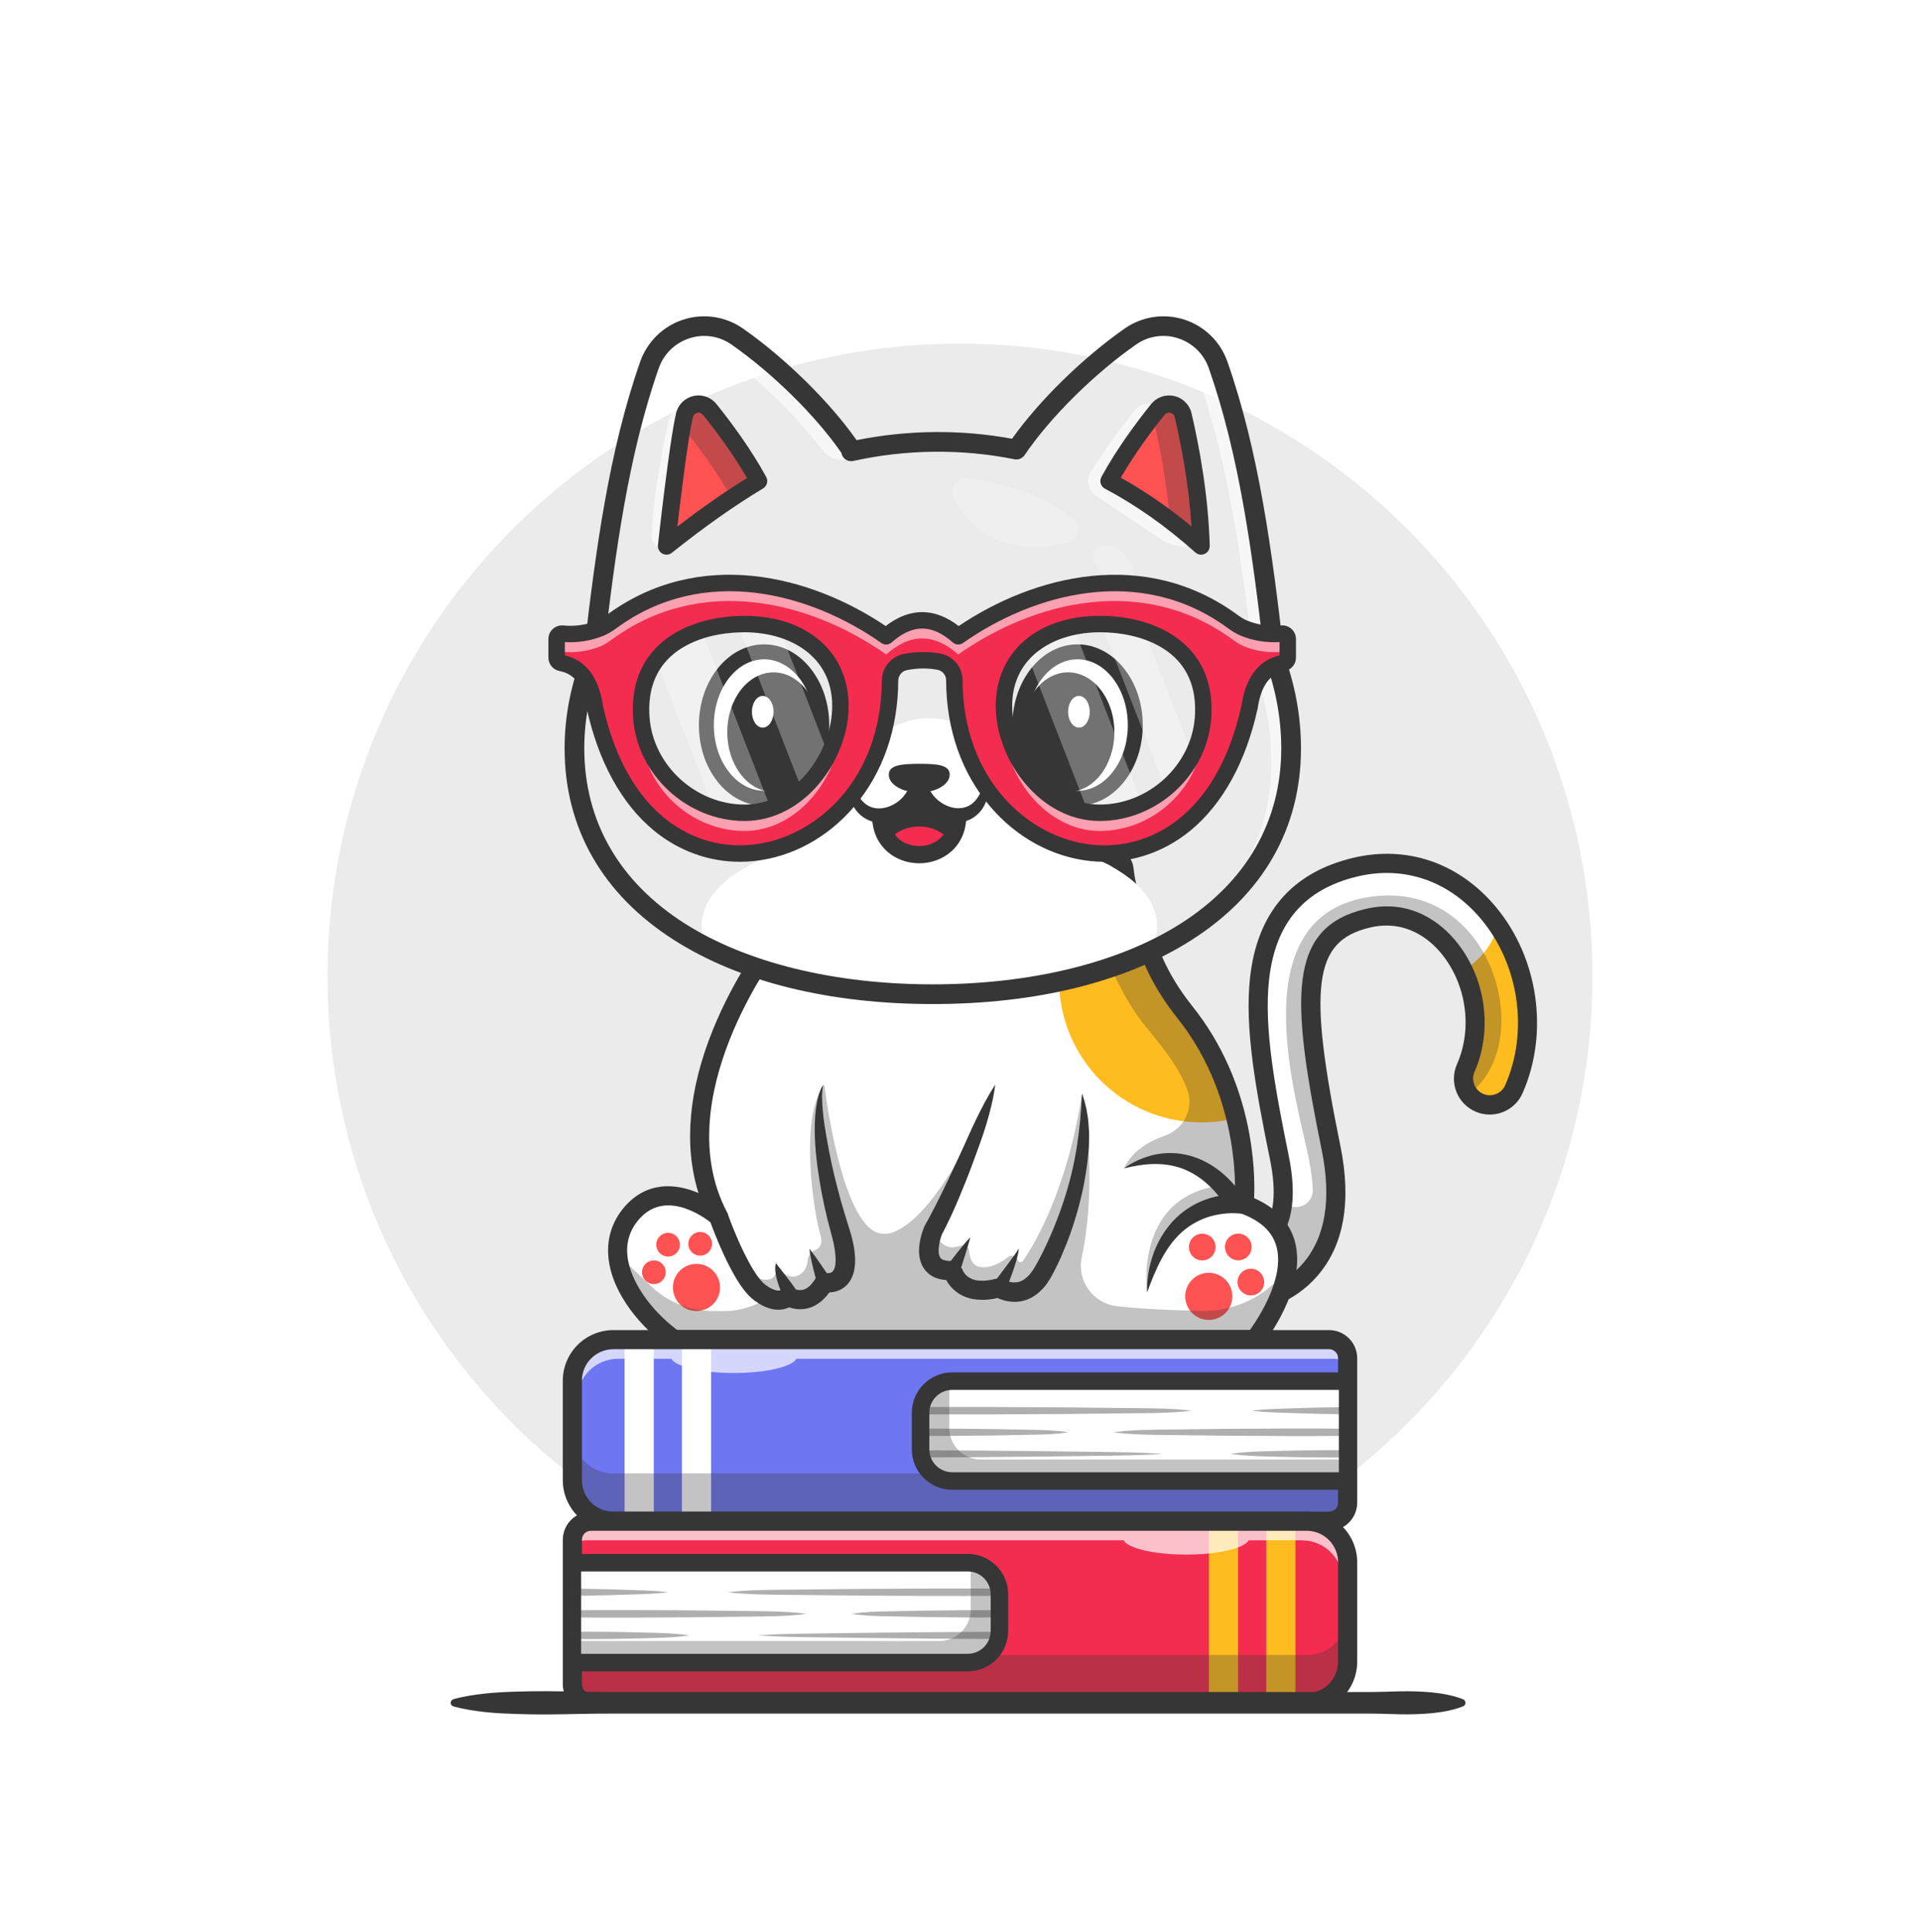 <svg width="170" height="171" viewBox="0 0 170 171" fill="none" xmlns="http://www.w3.org/2000/svg">
<g filter="url(#filter0_ddd_2782_13644)">
<rect x="5" y="4" width="160" height="160" rx="80" fill="white"/>
<path d="M85 136.416C115.928 136.416 141 111.344 141 80.417C141 49.489 115.928 24.417 85 24.417C54.072 24.417 29 49.489 29 80.417C29 111.344 54.072 136.416 85 136.416Z" fill="#EBEBEB"/>
<path d="M134.046 90.406C133.793 90.964 133.331 91.4 132.758 91.62C132.186 91.839 131.55 91.823 130.989 91.577C130.428 91.33 129.987 90.872 129.762 90.303C129.536 89.733 129.544 89.097 129.785 88.533C130.97 85.833 130.855 82.626 129.586 79.947C129.222 79.176 128.762 78.454 128.215 77.799C127.115 76.483 124.717 74.41 121.05 75.296C115.107 76.731 115.046 81.862 117.849 95.59C118.803 100.263 118.175 103.905 115.983 106.416C114.091 108.581 111.521 109.277 109.82 109.495C108.81 109.622 108.108 109.58 108.034 109.575C107.428 109.523 106.867 109.235 106.471 108.775C106.074 108.314 105.874 107.716 105.912 107.11C105.951 106.503 106.225 105.935 106.676 105.528C107.128 105.121 107.72 104.907 108.328 104.931C108.41 104.935 111.036 105.028 112.496 103.331C113.127 102.595 113.444 101.626 113.562 100.587C113.719 99.229 113.539 97.75 113.287 96.52C112.039 90.41 111.047 84.998 111.523 80.643C112.107 75.303 114.946 71.983 119.959 70.77C124.423 69.691 128.733 71.166 131.784 74.812C132.072 75.157 132.344 75.514 132.599 75.882C135.487 80.085 136.088 85.757 134.046 90.406Z" fill="white"/>
<path d="M134.046 90.406C133.793 90.964 133.33 91.4 132.758 91.619C132.186 91.839 131.55 91.823 130.989 91.577C130.428 91.33 129.987 90.872 129.761 90.302C129.536 89.733 129.544 89.097 129.784 88.533C130.969 85.833 130.855 82.626 129.585 79.947C131.039 78.927 132.287 77.581 132.598 75.882C135.487 80.084 136.087 85.757 134.046 90.406Z" fill="#FFBC1F"/>
<g opacity="0.3">
<path d="M130.049 90.858C129.802 90.529 129.648 90.14 129.602 89.731C129.555 89.323 129.618 88.909 129.784 88.533C130.969 85.833 130.855 82.625 129.585 79.947C129.222 79.175 128.761 78.454 128.214 77.799C127.114 76.483 124.717 74.409 121.05 75.296C115.107 76.731 115.045 81.862 117.849 95.589C118.803 100.263 118.175 103.905 115.983 106.416C114.091 108.581 111.52 109.277 109.819 109.495C108.81 109.622 108.107 109.579 108.033 109.575C107.428 109.523 106.867 109.235 106.47 108.774C106.074 108.314 105.873 107.716 105.912 107.109C105.95 106.503 106.225 105.935 106.676 105.528C107.127 105.121 107.72 104.907 108.327 104.931C108.41 104.935 111.036 105.028 112.496 103.331C113.126 102.595 113.443 101.626 113.562 100.587C113.782 100.617 113.998 100.672 114.206 100.749C115.206 101.13 116.276 100.385 116.237 99.317C116.214 98.659 116.124 97.843 115.934 96.829C115.029 91.978 109.415 74.778 121.647 73.343C132.353 72.088 136.087 86.425 130.049 90.858Z" fill="#363636"/>
</g>
<path d="M108.42 110.433C108.166 110.433 108.01 110.422 107.974 110.42C107.141 110.358 106.366 109.969 105.817 109.339C105.268 108.709 104.99 107.888 105.043 107.054C105.096 106.22 105.475 105.441 106.099 104.885C106.723 104.329 107.541 104.042 108.376 104.085C108.387 104.085 110.664 104.162 111.853 102.779C112.816 101.659 113.031 99.496 112.458 96.691C111.195 90.508 110.19 85.027 110.68 80.551C111.308 74.819 114.362 71.251 119.758 69.948C124.546 68.791 129.166 70.366 132.433 74.269C136.209 78.78 137.168 85.401 134.82 90.745C134.655 91.13 134.415 91.478 134.114 91.769C133.813 92.06 133.458 92.289 133.068 92.442C132.678 92.595 132.262 92.67 131.844 92.662C131.425 92.654 131.012 92.563 130.629 92.394C130.246 92.226 129.9 91.983 129.611 91.68C129.321 91.378 129.095 91.021 128.945 90.63C128.794 90.239 128.722 89.823 128.733 89.404C128.745 88.986 128.838 88.574 129.009 88.192C130.41 85.005 129.83 81.047 127.566 78.343C126.592 77.178 124.474 75.338 121.249 76.118C116.318 77.309 115.79 81.278 118.677 95.421C119.687 100.366 118.994 104.252 116.619 106.974C114.579 109.307 111.853 110.088 109.924 110.335C109.425 110.399 108.923 110.431 108.42 110.433ZM108.197 105.773C107.813 105.773 107.444 105.921 107.168 106.188C106.891 106.454 106.729 106.817 106.715 107.2C106.701 107.584 106.837 107.958 107.093 108.243C107.349 108.529 107.706 108.704 108.089 108.731C108.098 108.731 108.756 108.774 109.711 108.654C111.348 108.446 113.655 107.792 115.344 105.859C117.354 103.557 117.917 100.16 117.018 95.76C115.685 89.227 114.887 84.171 115.33 80.725C115.78 77.213 117.483 75.286 120.851 74.473C124.965 73.479 127.637 75.79 128.863 77.256C131.529 80.443 132.212 85.111 130.559 88.872C130.481 89.05 130.438 89.242 130.434 89.437C130.43 89.631 130.464 89.825 130.535 90.006C130.605 90.187 130.711 90.353 130.845 90.493C130.98 90.634 131.141 90.746 131.319 90.825C131.678 90.983 132.086 90.991 132.452 90.849C132.818 90.707 133.113 90.424 133.271 90.065C135.366 85.297 134.508 79.386 131.135 75.356C128.297 71.965 124.295 70.594 120.156 71.594C115.462 72.728 112.913 75.719 112.364 80.735C111.898 84.966 112.883 90.312 114.116 96.352C114.597 98.708 114.818 101.927 113.136 103.884C111.404 105.899 108.413 105.784 108.286 105.777C108.256 105.774 108.226 105.773 108.197 105.773Z" fill="#363636"/>
<path d="M113.942 106.448C113.495 109.569 111.087 112.584 111.087 112.584H59.695C57.19 110.773 54.905 107.874 54.702 105.077V105.075C54.607 103.776 54.962 102.498 55.955 101.361C59.086 97.779 63.618 101.679 63.618 101.679C57.948 90.843 68.447 77.376 68.447 77.376C68.449 77.373 68.451 77.37 68.453 77.367C74.885 69.985 96.655 67.078 99.275 70.338C99.416 70.509 99.503 70.717 99.526 70.937C99.768 73.396 101.124 76.811 102.199 79.204C102.905 80.776 103.828 82.234 104.903 83.578C107.4 86.701 108.739 90.067 109.446 92.974C109.918 94.9 110.173 96.872 110.207 98.854C110.226 99.959 110.159 100.612 110.159 100.612C113.557 101.871 114.263 104.186 113.942 106.448Z" fill="white"/>
<path d="M61.666 110.052C62.818 110.052 63.752 109.118 63.752 107.966C63.752 106.814 62.818 105.88 61.666 105.88C60.514 105.88 59.58 106.814 59.58 107.966C59.58 109.118 60.514 110.052 61.666 110.052Z" fill="#FF5253"/>
<path d="M107.826 110.681C108.89 110.24 109.395 109.02 108.955 107.956C108.514 106.891 107.294 106.386 106.229 106.827C105.165 107.268 104.66 108.488 105.1 109.552C105.541 110.616 106.761 111.122 107.826 110.681Z" fill="#FF5253"/>
<path d="M57.896 107.666C58.475 107.666 58.944 107.197 58.944 106.617C58.944 106.038 58.475 105.569 57.896 105.569C57.317 105.569 56.847 106.038 56.847 106.617C56.847 107.197 57.317 107.666 57.896 107.666Z" fill="#FF5253"/>
<path d="M59.155 105.229C59.734 105.229 60.203 104.759 60.203 104.18C60.203 103.601 59.734 103.131 59.155 103.131C58.575 103.131 58.106 103.601 58.106 104.18C58.106 104.759 58.575 105.229 59.155 105.229Z" fill="#FF5253"/>
<path d="M61.995 105.15C62.574 105.15 63.044 104.68 63.044 104.101C63.044 103.522 62.574 103.053 61.995 103.053C61.416 103.053 60.946 103.522 60.946 104.101C60.946 104.68 61.416 105.15 61.995 105.15Z" fill="#FF5253"/>
<path d="M106.902 105.48C107.504 105.231 107.791 104.54 107.541 103.937C107.291 103.335 106.601 103.048 105.998 103.298C105.395 103.548 105.109 104.239 105.359 104.841C105.608 105.444 106.299 105.73 106.902 105.48Z" fill="#FF5253"/>
<path d="M111.902 107.76C112.052 107.125 111.659 106.489 111.024 106.34C110.389 106.19 109.753 106.583 109.603 107.218C109.453 107.853 109.847 108.489 110.482 108.638C111.116 108.788 111.752 108.395 111.902 107.76Z" fill="#FF5253"/>
<path d="M110.79 104.655C110.94 104.02 110.547 103.384 109.912 103.234C109.277 103.084 108.641 103.477 108.492 104.112C108.342 104.747 108.735 105.383 109.37 105.533C110.005 105.683 110.641 105.29 110.79 104.655Z" fill="#FF5253"/>
<path d="M109.443 92.976C108.441 93.228 107.412 93.354 106.379 93.353C99.418 93.353 93.775 87.71 93.775 80.749C93.773 78.697 94.273 76.676 95.231 74.862C96.189 73.048 97.576 71.496 99.272 70.341C99.413 70.511 99.501 70.72 99.524 70.94C99.765 73.398 101.121 76.813 102.196 79.206C102.903 80.778 103.825 82.236 104.9 83.58C107.397 86.703 108.736 90.069 109.443 92.976Z" fill="#FFBC1F"/>
<g opacity="0.3">
<path d="M110.156 100.614C105.872 94.834 99.524 97.419 99.524 97.419C100.235 95.863 101.788 95 103.152 94.526C104.815 93.949 105.737 92.136 105.13 90.483C104.274 88.152 102.557 86.285 101.248 84.633C100.296 83.431 99.457 81.924 98.856 80.717C98.58 80.166 98.103 79.742 97.525 79.531C96.946 79.32 96.308 79.338 95.742 79.581C76.791 87.686 68.444 77.378 68.444 77.378C68.447 77.375 68.449 77.372 68.451 77.369C74.883 69.987 96.653 67.08 99.272 70.341C99.413 70.511 99.501 70.719 99.524 70.939C99.765 73.398 101.122 76.813 102.197 79.206C102.903 80.778 103.826 82.236 104.901 83.579C107.397 86.703 108.737 90.069 109.443 92.976C110.499 97.301 110.156 100.614 110.156 100.614Z" fill="#363636"/>
</g>
<g opacity="0.3">
<path d="M113.94 106.448C113.494 109.569 111.086 112.584 111.086 112.584H59.694C57.188 110.773 54.903 107.874 54.7 105.077L57.707 107.904C59.172 109.282 61.107 110.049 63.118 110.049H64.182C65.594 110.049 66.969 109.594 68.102 108.752C68.102 108.752 68.874 109.613 70.097 108.752C70.097 108.752 71.367 109.41 73.089 107.516C73.089 107.516 75.599 106.746 74.684 104.099C73.77 101.452 71.458 93.336 72.988 90.003C72.988 90.003 74.517 103.145 78.191 103.206C78.191 103.206 81.999 104.218 88.118 90.01C88.04 90.261 85.482 98.363 82.236 103.674C82.236 103.674 81.591 106.767 84.379 106.395C84.379 106.395 84.856 108.902 88.596 108.09C88.596 108.09 93.084 111.473 95.397 98.097C95.397 98.097 96.347 94.9 95.805 90.799C95.805 90.799 97.306 97.985 95.778 105.33C95.349 107.394 96.794 109.384 98.889 109.62C100.586 109.811 102.984 109.973 106.372 110.037C108.742 110.082 111.058 109.237 112.793 107.621C113.195 107.249 113.578 106.858 113.94 106.448Z" fill="#363636"/>
</g>
<g opacity="0.3">
<path d="M110.155 100.615C110.155 100.615 102.97 98.893 101.565 108.391C101.565 108.391 100.162 98.463 110.204 98.857C110.223 99.961 110.155 100.615 110.155 100.615Z" fill="#363636"/>
</g>
<g opacity="0.3">
<path d="M82.635 103.006C82.635 103.006 83.275 104.543 84.449 104.407C84.683 104.382 84.915 104.333 85.139 104.261C85.213 104.237 85.291 104.231 85.367 104.242C85.444 104.253 85.517 104.281 85.581 104.324C85.645 104.368 85.698 104.425 85.737 104.492C85.776 104.559 85.799 104.634 85.804 104.711C85.855 105.312 86.061 106.01 86.726 106.141C87.633 106.32 88.636 105.785 89.274 105.268C89.562 105.034 89.998 105.16 90.097 105.518L90.103 105.537C90.116 105.585 90.143 105.628 90.181 105.662C90.218 105.695 90.264 105.717 90.314 105.726C90.363 105.734 90.414 105.728 90.46 105.708C90.507 105.689 90.546 105.656 90.575 105.615C91.642 104.069 94.492 99.296 95.805 90.801C95.805 90.801 96.922 100.559 91.353 107.966C91.353 107.966 90.024 109.198 88.596 108.093C88.596 108.093 85.652 109.032 84.379 106.399C84.38 106.399 81.366 106.257 82.635 103.006Z" fill="#363636"/>
</g>
<g opacity="0.3">
<path d="M65.848 106.549C65.848 106.549 68.074 107.994 68.641 106.829C68.762 106.581 69.092 106.514 69.316 106.676C69.701 106.954 70.247 107.177 70.797 106.839C71.309 106.523 71.474 106.006 71.511 105.569C71.544 105.182 71.768 104.822 72.132 104.686C72.534 104.535 72.915 104.16 72.622 103.234C72.089 101.551 70.711 92.93 72.99 90.006C72.99 90.006 71.639 92.951 73.227 98.835C73.227 98.835 76.717 106.827 73.091 107.519C73.091 107.519 72.208 109.797 69.726 108.709C69.724 108.709 67.515 110.273 65.848 106.549Z" fill="#363636"/>
</g>
<path d="M111.086 113.432H59.695C59.517 113.431 59.344 113.375 59.2 113.271C56.872 111.589 54.248 108.642 53.882 105.415C53.686 103.699 54.182 102.106 55.317 100.807C57.297 98.54 59.851 98.752 61.846 99.605C60.534 95.415 60.96 90.475 63.122 85.148C65.059 80.373 67.667 76.999 67.776 76.858L67.805 76.823C70.469 73.758 76.015 71.078 83.026 69.472C89.111 68.076 95.178 67.773 98.123 68.711C99.858 69.265 100.301 70.183 100.366 70.856C100.594 73.19 101.907 76.496 102.968 78.858C103.613 80.295 104.485 81.705 105.56 83.048C111.042 89.903 111.143 97.771 111.041 100.057C112.965 100.906 114.176 102.187 114.644 103.871C115.787 107.981 111.912 112.902 111.747 113.11C111.668 113.209 111.567 113.29 111.453 113.346C111.339 113.402 111.213 113.431 111.086 113.432ZM59.971 111.739H110.662C111.435 110.665 113.786 107.089 113.014 104.325C112.647 103.013 111.618 102.058 109.863 101.409C109.686 101.344 109.537 101.223 109.437 101.063C109.337 100.903 109.294 100.715 109.313 100.528C109.322 100.44 110.148 91.501 104.237 84.109C103.074 82.653 102.127 81.121 101.423 79.555C100.31 77.077 98.931 73.588 98.68 71.024C98.664 70.855 98.373 70.57 97.606 70.326C92.359 68.651 74.659 71.55 69.097 77.915C68.689 78.45 59.104 91.234 64.364 101.289C64.455 101.464 64.483 101.665 64.442 101.858C64.401 102.05 64.295 102.223 64.141 102.345C63.986 102.468 63.794 102.533 63.597 102.529C63.4 102.525 63.211 102.452 63.062 102.324C62.903 102.188 59.122 99.02 56.587 101.921C55.762 102.865 55.416 103.977 55.559 105.222C55.807 107.367 57.528 109.901 59.971 111.739Z" fill="#363636"/>
<path d="M64.414 101.401C64.698 102.191 65.02 102.999 65.362 103.778C65.697 104.552 66.073 105.309 66.487 106.044C66.591 106.223 66.694 106.403 66.806 106.568L66.97 106.822L67.143 107.057C67.256 107.222 67.379 107.347 67.497 107.484C67.523 107.516 67.553 107.545 67.586 107.571L67.673 107.646L67.758 107.725C67.789 107.751 67.832 107.776 67.868 107.802C68.164 108.013 68.479 108.17 68.731 108.223C68.83 108.246 68.933 108.25 69.034 108.233C69.066 108.227 69.097 108.216 69.126 108.201C69.135 108.197 69.145 108.191 69.153 108.185C69.157 108.182 69.161 108.18 69.158 108.181C69.156 108.182 69.161 108.181 69.154 108.186C69.143 108.197 69.132 108.209 69.123 108.222L70.247 108.048C70.233 108.038 70.241 108.044 70.249 108.048C70.257 108.053 70.266 108.057 70.274 108.061C70.295 108.072 70.316 108.082 70.337 108.09C70.379 108.111 70.429 108.126 70.476 108.143C70.569 108.171 70.664 108.189 70.761 108.196C70.944 108.209 71.127 108.177 71.295 108.103C71.485 108.006 71.656 107.877 71.802 107.722C71.883 107.634 71.959 107.53 72.039 107.435L72.254 107.1L73.185 106.697C73.16 106.691 73.185 106.697 73.189 106.697L73.224 106.7C73.249 106.7 73.276 106.703 73.302 106.702C73.352 106.702 73.403 106.697 73.452 106.687C73.528 106.674 73.6 106.645 73.664 106.603C73.722 106.563 73.769 106.51 73.803 106.448C73.857 106.354 73.897 106.254 73.923 106.149C73.984 105.895 73.996 105.571 73.978 105.233C73.955 104.879 73.907 104.526 73.832 104.179C73.799 104.001 73.75 103.819 73.712 103.638L73.568 103.088C73.466 102.699 73.357 102.311 73.26 101.92C73.072 101.137 72.896 100.352 72.747 99.562C72.456 97.98 72.221 96.386 72.154 94.771C72.136 94.368 72.139 93.961 72.141 93.558C72.162 93.152 72.172 92.748 72.225 92.342C72.243 92.141 72.276 91.939 72.31 91.737C72.326 91.637 72.344 91.537 72.362 91.437L72.437 91.14C72.463 91.041 72.483 90.942 72.515 90.844L72.62 90.555C72.677 90.361 72.798 90.184 72.886 90.009C72.728 90.796 72.788 91.575 72.855 92.35C72.922 93.126 73.047 93.897 73.182 94.666C73.444 96.203 73.769 97.733 74.172 99.243C74.362 100.001 74.58 100.752 74.807 101.498C74.915 101.873 75.038 102.243 75.151 102.615C75.272 103.002 75.4 103.408 75.49 103.822C75.591 104.248 75.66 104.681 75.696 105.117C75.742 105.601 75.711 106.089 75.606 106.564C75.538 106.845 75.428 107.113 75.28 107.361C75.111 107.637 74.882 107.872 74.61 108.048C74.338 108.225 74.031 108.338 73.71 108.38C73.563 108.402 73.415 108.41 73.267 108.405C73.195 108.405 73.122 108.397 73.049 108.388L72.936 108.373C72.894 108.366 72.868 108.362 72.794 108.345L73.725 107.943L73.417 108.424C73.293 108.579 73.175 108.736 73.036 108.885C72.75 109.181 72.412 109.456 71.994 109.647C71.569 109.837 71.104 109.919 70.64 109.886C70.414 109.869 70.191 109.827 69.974 109.759C69.868 109.725 69.762 109.686 69.66 109.641C69.608 109.62 69.555 109.593 69.503 109.567C69.478 109.555 69.45 109.54 69.421 109.525C69.392 109.51 69.367 109.495 69.319 109.464L70.442 109.29C70.415 109.323 70.386 109.355 70.355 109.385C70.33 109.411 70.312 109.428 70.291 109.446C70.252 109.481 70.21 109.514 70.168 109.545C70.089 109.604 70.006 109.656 69.918 109.702C69.753 109.788 69.577 109.852 69.395 109.89C69.065 109.957 68.725 109.955 68.396 109.884C67.79 109.752 67.318 109.481 66.903 109.193C66.85 109.155 66.799 109.124 66.746 109.081L66.584 108.942C66.483 108.849 66.359 108.755 66.28 108.659C66.111 108.468 65.931 108.275 65.796 108.079L65.579 107.785L65.387 107.489C65.254 107.292 65.14 107.092 65.024 106.892C64.579 106.104 64.175 105.292 63.816 104.461C63.454 103.638 63.128 102.821 62.82 101.964L64.414 101.401Z" fill="#363636"/>
<path d="M69.438 108.89C69.308 108.661 69.194 108.423 69.097 108.178C68.999 107.934 68.912 107.684 68.837 107.429C68.757 107.172 68.699 106.908 68.662 106.641C68.629 106.373 68.62 106.077 68.709 105.807C68.86 106.042 69.025 106.23 69.181 106.43C69.338 106.63 69.488 106.827 69.642 107.025L70.096 107.621C70.242 107.821 70.392 108.025 70.519 108.226L69.438 108.89Z" fill="#363636"/>
<path d="M72.412 107.785C72.254 107.256 72.109 106.724 71.981 106.183C71.915 105.914 71.851 105.644 71.797 105.37C71.739 105.095 71.697 104.817 71.67 104.537C72.016 104.982 72.337 105.43 72.647 105.886C72.963 106.337 73.268 106.794 73.565 107.252L72.412 107.785Z" fill="#363636"/>
<path d="M110.009 101.448C109.987 101.444 109.919 101.434 109.868 101.429C109.817 101.424 109.755 101.417 109.699 101.413C109.583 101.405 109.464 101.398 109.345 101.394C109.105 101.386 108.865 101.391 108.625 101.409C108.145 101.446 107.668 101.529 107.204 101.66C106.266 101.925 105.399 102.397 104.669 103.042C104.299 103.379 103.96 103.749 103.657 104.147C103.513 104.356 103.357 104.559 103.23 104.782C103.163 104.892 103.09 104.998 103.026 105.111L102.841 105.452C102.342 106.368 101.952 107.363 101.567 108.39C101.543 107.279 101.715 106.173 102.074 105.121C102.442 104.03 103.025 103.023 103.79 102.162C104.594 101.278 105.601 100.603 106.723 100.194C107.285 99.989 107.868 99.849 108.462 99.78C108.759 99.744 109.059 99.724 109.358 99.72C109.509 99.718 109.66 99.72 109.813 99.73C109.889 99.734 109.967 99.741 110.045 99.748C110.123 99.756 110.193 99.763 110.305 99.781L110.009 101.448Z" fill="#363636"/>
<path d="M108.661 100.954C108.628 100.896 108.563 100.79 108.508 100.707C108.452 100.623 108.391 100.528 108.329 100.44C108.206 100.263 108.075 100.088 107.94 99.917C107.668 99.576 107.374 99.255 107.058 98.955C106.434 98.354 105.706 97.871 104.909 97.53C104.109 97.198 103.232 97.041 102.321 97.037C101.41 97.033 100.473 97.192 99.523 97.418C100.335 96.837 101.257 96.427 102.232 96.212C103.253 95.994 104.312 96.022 105.321 96.294C106.342 96.569 107.296 97.085 108.11 97.747C108.516 98.079 108.892 98.445 109.234 98.843C109.403 99.042 109.567 99.246 109.719 99.462C109.795 99.569 109.87 99.678 109.941 99.791C110.011 99.905 110.076 100.009 110.158 100.162L108.661 100.954Z" fill="#363636"/>
<path d="M88.121 90.006C87.971 91.199 87.681 92.346 87.345 93.476C87.009 94.607 86.59 95.705 86.186 96.812C85.783 97.919 85.344 99.013 84.884 100.105C84.772 100.38 84.653 100.651 84.53 100.921C84.406 101.192 84.291 101.464 84.16 101.733L83.773 102.54L83.359 103.344L83.401 103.26C83.38 103.313 83.346 103.412 83.32 103.492C83.295 103.572 83.269 103.661 83.246 103.75C83.201 103.919 83.167 104.091 83.142 104.264C83.092 104.598 83.096 104.921 83.162 105.131C83.236 105.342 83.296 105.412 83.469 105.503C83.653 105.582 83.957 105.637 84.297 105.619L85.177 106.287C85.173 106.268 85.177 106.285 85.18 106.295C85.184 106.308 85.188 106.32 85.193 106.332C85.203 106.361 85.214 106.389 85.228 106.417C85.253 106.476 85.283 106.535 85.316 106.591C85.35 106.647 85.388 106.701 85.429 106.752L85.49 106.829L85.56 106.896C85.755 107.081 85.994 107.214 86.254 107.283C86.524 107.373 86.855 107.371 87.182 107.367C87.351 107.345 87.524 107.329 87.696 107.304L88.221 107.187L88.898 107.292C88.889 107.286 88.908 107.296 88.921 107.303C88.934 107.309 88.95 107.317 88.967 107.325C88.999 107.341 89.034 107.356 89.07 107.37C89.142 107.4 89.216 107.425 89.291 107.446C89.437 107.486 89.587 107.51 89.738 107.518C90.022 107.535 90.305 107.47 90.553 107.33C90.807 107.188 91.048 106.964 91.269 106.692C91.323 106.623 91.37 106.542 91.423 106.469C91.474 106.389 91.527 106.329 91.579 106.234C91.682 106.053 91.791 105.876 91.89 105.69C92.296 104.951 92.661 104.172 93.007 103.387L93.261 102.795L93.497 102.195C93.664 101.798 93.8 101.391 93.952 100.986C94.519 99.36 94.978 97.692 95.263 95.992C95.296 95.781 95.338 95.569 95.369 95.354L95.454 94.715C95.526 94.288 95.554 93.859 95.61 93.428L95.65 93.104L95.67 92.779L95.726 92.126C95.763 91.689 95.761 91.25 95.811 90.798C95.959 91.222 96.082 91.655 96.18 92.094C96.252 92.535 96.352 92.983 96.374 93.431C96.409 93.88 96.446 94.333 96.428 94.783L96.412 95.46C96.402 95.685 96.377 95.908 96.357 96.133C96.188 97.927 95.847 99.7 95.338 101.429C95.084 102.291 94.808 103.15 94.473 103.988C94.139 104.826 93.796 105.662 93.369 106.475C93.266 106.68 93.15 106.882 93.04 107.086C92.989 107.185 92.906 107.301 92.84 107.407C92.773 107.513 92.703 107.624 92.622 107.728C92.295 108.145 91.895 108.544 91.38 108.835C90.855 109.13 90.257 109.268 89.656 109.232C89.367 109.217 89.081 109.167 88.805 109.081C88.669 109.04 88.535 108.99 88.405 108.934C88.34 108.906 88.274 108.876 88.208 108.841C88.175 108.825 88.143 108.809 88.108 108.788C88.072 108.767 88.043 108.752 87.987 108.717L88.664 108.821L87.994 108.969C87.763 109.005 87.528 109.03 87.293 109.054C86.809 109.064 86.31 109.065 85.796 108.907C85.265 108.761 84.779 108.485 84.383 108.103L84.236 107.955L84.104 107.794C84.018 107.686 83.939 107.573 83.867 107.455C83.796 107.336 83.733 107.212 83.678 107.085C83.648 107.02 83.622 106.953 83.6 106.885C83.587 106.852 83.575 106.817 83.564 106.778C83.553 106.738 83.542 106.707 83.526 106.637L84.406 107.306C83.915 107.338 83.363 107.328 82.773 107.083C82.462 106.948 82.185 106.745 81.962 106.49C81.747 106.238 81.588 105.942 81.497 105.622C81.328 105.026 81.358 104.492 81.431 104.003C81.471 103.763 81.524 103.526 81.59 103.292C81.624 103.178 81.658 103.064 81.698 102.95C81.737 102.837 81.773 102.734 81.832 102.594V102.591C81.844 102.564 81.857 102.537 81.871 102.512C82.43 101.525 82.953 100.492 83.462 99.451C83.979 98.413 84.459 97.352 84.955 96.296C85.451 95.24 85.905 94.164 86.416 93.109C86.927 92.055 87.469 91.014 88.121 90.006Z" fill="#363636"/>
<path d="M83.784 106.172C83.948 105.942 84.114 105.714 84.286 105.489C84.458 105.264 84.633 105.041 84.807 104.818C84.982 104.594 85.165 104.375 85.347 104.156C85.529 103.936 85.72 103.721 85.922 103.517L85.684 104.338L85.437 105.151C85.353 105.419 85.271 105.691 85.181 105.958C85.091 106.224 85.003 106.492 84.911 106.756L83.784 106.172Z" fill="#363636"/>
<path d="M87.89 107.688L89.066 106.122C89.258 105.858 89.461 105.599 89.651 105.332C89.851 105.071 90.037 104.798 90.207 104.516C90.185 104.855 90.096 105.182 90.011 105.506C89.917 105.827 89.82 106.148 89.709 106.462C89.598 106.776 89.488 107.092 89.367 107.4C89.245 107.709 89.122 108.016 88.989 108.325L87.89 107.688Z" fill="#363636"/>
<path d="M82.807 82.112C74.887 82.112 67.811 80.6 62.344 77.739C60.965 77.022 59.653 76.184 58.422 75.234H58.353V75.179C57.788 74.738 57.245 74.268 56.727 73.773C55.187 72.301 53.934 70.649 53.003 68.864C51.655 66.268 50.972 63.368 50.972 60.246C50.972 57.416 51.546 54.582 52.678 51.825C52.943 49.531 53.168 47.678 53.387 45.998C54.178 39.97 55.299 32.915 57.618 26.288C57.884 25.52 58.325 24.824 58.907 24.256C59.489 23.688 60.195 23.263 60.97 23.016C61.734 22.766 62.546 22.698 63.341 22.817C64.137 22.936 64.893 23.239 65.551 23.701C69.379 26.379 73.35 30.32 75.665 33.742L75.713 33.814C78.199 33.276 80.736 33.007 83.28 33.01C85.592 33.009 87.899 33.236 90.167 33.687C92.489 30.279 96.436 26.366 100.243 23.704C100.901 23.241 101.658 22.938 102.454 22.82C103.25 22.701 104.062 22.769 104.827 23.02C105.601 23.267 106.307 23.691 106.888 24.259C107.47 24.827 107.91 25.523 108.175 26.291C109.022 28.714 109.744 31.271 110.38 34.107C111.694 39.947 112.463 46.159 113.137 52.023L113.151 52.139C113.414 52.846 113.64 53.55 113.824 54.232C114.363 56.192 114.637 58.216 114.639 60.249C114.639 65.689 112.629 70.312 108.665 73.987C108.241 74.382 107.784 74.773 107.265 75.183V75.237H107.194C105.323 76.695 103.11 77.952 100.614 78.975C96.53 80.647 91.804 81.664 86.567 81.998C85.359 82.072 84.094 82.112 82.807 82.112ZM58.563 75.075C59.781 76.014 61.08 76.843 62.444 77.552C67.881 80.396 74.923 81.9 82.809 81.9C84.091 81.9 85.352 81.861 86.554 81.783C91.77 81.451 96.474 80.439 100.536 78.779C103.009 77.763 105.202 76.519 107.056 75.077L107.098 75.045C107.629 74.628 108.096 74.231 108.524 73.83C112.445 70.196 114.432 65.626 114.432 60.247C114.43 58.233 114.159 56.228 113.625 54.286C113.426 53.552 113.179 52.794 112.89 52.032L112.754 51.674L112.902 51.792C112.235 46.008 111.471 39.895 110.177 34.151C109.543 31.323 108.823 28.774 107.98 26.359C107.726 25.622 107.302 24.954 106.744 24.408C106.186 23.863 105.508 23.456 104.764 23.219C104.031 22.978 103.251 22.913 102.488 23.027C101.724 23.141 100.998 23.432 100.367 23.876C96.558 26.542 92.609 30.459 90.305 33.863L90.265 33.921L90.196 33.907C87.92 33.45 85.604 33.22 83.282 33.221C80.61 33.219 77.946 33.519 75.341 34.115L74.886 34.215L75.436 33.778C73.124 30.393 69.207 26.516 65.429 23.873C64.798 23.429 64.072 23.139 63.309 23.024C62.546 22.91 61.767 22.976 61.034 23.216C60.291 23.453 59.613 23.861 59.054 24.406C58.496 24.951 58.073 25.619 57.818 26.357C55.506 32.965 54.387 40.007 53.598 46.024C53.379 47.707 53.154 49.562 52.888 51.864L52.881 51.892C51.756 54.628 51.185 57.438 51.185 60.246C51.185 63.335 51.862 66.201 53.193 68.766C54.112 70.533 55.352 72.166 56.875 73.622C57.401 74.124 57.951 74.599 58.525 75.044L58.563 75.075Z" fill="#363636"/>
<path d="M102.047 77.995C102.047 77.995 101.487 78.328 100.575 78.874C96.485 80.548 91.711 81.561 86.561 81.888C85.331 81.968 84.08 82.007 82.809 82.006C75.035 82.006 67.913 80.533 62.396 77.647C61.084 73.643 64.596 70.792 70.293 68.972C72.444 68.284 74.129 66.566 74.669 64.373C76.904 55.317 87.665 55.317 89.9 64.373C90.441 66.566 92.124 68.284 94.276 68.972C100.135 70.844 103.687 73.806 102.047 77.995Z" fill="white"/>
<g opacity="0.6">
<path d="M100.089 23.787C99.75 24.025 99.412 24.271 99.073 24.524C101.765 23.232 105.089 24.544 106.118 27.484C108.873 35.358 110.03 44.096 111.074 53.191L111.026 53.154C112.033 55.789 112.575 58.568 112.575 61.406C112.575 67.029 110.375 71.599 106.634 75.067C106.179 75.492 105.701 75.899 105.2 76.288H105.198C104.995 76.447 104.788 76.604 104.577 76.756C105.396 76.259 106.185 75.715 106.941 75.126C106.942 75.126 106.942 75.126 106.943 75.126C106.943 75.126 106.943 75.126 106.944 75.126C107.443 74.736 107.922 74.331 108.378 73.905C112.118 70.438 114.319 65.868 114.319 60.244C114.319 57.407 113.776 54.628 112.77 51.992L112.817 52.03C111.773 42.934 110.617 34.197 107.861 26.323C106.736 23.112 102.874 21.841 100.089 23.787Z" fill="white"/>
</g>
<g opacity="0.6">
<path d="M58.691 24.404C59.478 24.082 60.334 23.962 61.18 24.058C62.025 24.153 62.834 24.459 63.529 24.949C67.069 27.423 70.507 30.792 72.792 33.811C73.05 34.147 73.394 34.406 73.789 34.559C74.183 34.713 74.613 34.756 75.03 34.683H75.044H75.046C75.177 34.441 75.321 34.181 75.46 33.931C75.34 33.957 75.218 33.983 75.098 34.011L75.362 33.8C73.139 30.518 69.268 26.581 65.273 23.787C63.139 22.296 60.373 22.693 58.691 24.404Z" fill="white"/>
</g>
<path d="M98.19 36.583C99.532 34.125 101.269 31.794 102.52 30.241C103.185 29.412 104.513 29.715 104.755 30.751C105.365 33.36 106.223 37.762 106.348 42.335V42.337" fill="#FF5253"/>
<path d="M106.346 42.337H106.24C106.12 37.883 105.31 33.591 104.65 30.775C104.601 30.561 104.493 30.365 104.337 30.21C104.181 30.055 103.984 29.948 103.77 29.9C103.557 29.849 103.333 29.86 103.126 29.932C102.919 30.004 102.737 30.134 102.602 30.307C101.374 31.831 99.629 34.166 98.281 36.634L98.096 36.532C99.45 34.05 101.205 31.705 102.437 30.175C102.599 29.973 102.815 29.821 103.059 29.736C103.303 29.651 103.566 29.636 103.819 29.694C104.071 29.751 104.302 29.878 104.485 30.06C104.669 30.243 104.797 30.473 104.856 30.725C105.517 33.55 106.331 37.857 106.452 42.33L106.346 42.337Z" fill="#363636"/>
<g opacity="0.6">
<path d="M97.026 37.87L102.767 41.706C103.267 42.04 103.835 42.259 104.43 42.347C105.024 42.435 105.631 42.389 106.206 42.214L98.188 36.586C99.53 34.125 101.267 31.794 102.518 30.241C102.522 30.235 102.528 30.23 102.534 30.226C102.05 29.64 101.091 29.576 100.557 30.241C99.52 31.53 97.876 33.688 96.579 35.789C96.369 36.126 96.298 36.532 96.382 36.92C96.465 37.308 96.696 37.649 97.026 37.87Z" fill="white"/>
</g>
<g opacity="0.3">
<path d="M102.037 30.849C102.082 30.939 102.116 31.034 102.139 31.132C102.647 33.296 103.324 36.699 103.61 40.406L106.348 42.337V42.335C106.223 37.764 105.365 33.36 104.755 30.751C104.513 29.715 103.185 29.412 102.52 30.241C102.366 30.433 102.204 30.636 102.037 30.849Z" fill="#363636"/>
</g>
<path d="M59.013 42.337V42.335C59.137 37.764 59.996 33.36 60.606 30.751C60.848 29.715 62.175 29.412 62.84 30.241C64.091 31.795 65.828 34.125 67.171 36.583" fill="#FF5253"/>
<path d="M59.119 42.338L58.907 42.335C59.029 37.86 59.842 33.553 60.503 30.727C60.562 30.475 60.69 30.244 60.874 30.062C61.057 29.88 61.288 29.752 61.541 29.695C61.793 29.638 62.056 29.652 62.301 29.738C62.545 29.823 62.761 29.975 62.923 30.177C64.155 31.707 65.909 34.053 67.264 36.534L67.078 36.636C65.731 34.168 63.985 31.834 62.758 30.309C62.623 30.136 62.441 30.006 62.233 29.934C62.026 29.861 61.803 29.85 61.589 29.902C61.375 29.95 61.178 30.057 61.023 30.212C60.867 30.367 60.758 30.563 60.709 30.777C60.051 33.591 59.24 37.884 59.119 42.338Z" fill="#363636"/>
<g opacity="0.6">
<path d="M59.012 42.611L59.03 41.788C59.204 37.414 60.019 33.255 60.605 30.751C60.646 30.571 60.725 30.401 60.837 30.254C60.176 30.056 59.403 30.42 59.224 31.185C58.677 33.524 57.93 37.304 57.692 41.356C57.681 41.529 57.707 41.703 57.771 41.865C57.834 42.027 57.932 42.173 58.058 42.293C58.184 42.413 58.334 42.503 58.499 42.558C58.664 42.613 58.839 42.631 59.012 42.611Z" fill="white"/>
</g>
<g opacity="0.3">
<path d="M60.373 31.773C60.452 31.835 60.523 31.906 60.585 31.984C61.817 33.514 63.521 35.798 64.853 38.216L67.167 36.583C65.825 34.125 64.088 31.795 62.836 30.241C62.172 29.412 60.844 29.715 60.602 30.751C60.531 31.067 60.455 31.407 60.373 31.773Z" fill="#363636"/>
</g>
<path d="M78.694 62.573C78.694 63.449 79.906 64.157 81.395 64.153C82.885 64.149 84.091 63.436 84.088 62.56C84.086 61.683 82.879 61.611 81.389 61.614C79.9 61.618 78.69 61.697 78.694 62.573Z" fill="#363636"/>
<path d="M75.606 63.468C75.808 64.097 76.08 64.681 76.5 65.052C76.904 65.433 77.418 65.585 77.943 65.557C78.467 65.529 79.001 65.321 79.441 65.004C79.662 64.847 79.861 64.66 80.033 64.45L80.156 64.29L80.29 64.092C80.409 63.922 80.567 63.783 80.751 63.687C80.935 63.591 81.139 63.54 81.347 63.54C81.554 63.539 81.759 63.589 81.943 63.684C82.127 63.779 82.286 63.918 82.406 64.087L82.541 64.284L82.664 64.444C82.837 64.653 83.037 64.838 83.259 64.994C83.703 65.309 84.235 65.519 84.761 65.54C85.287 65.561 85.799 65.413 86.2 65.027C86.618 64.654 86.887 64.069 87.085 63.439L87.087 63.432C87.102 63.383 87.135 63.34 87.179 63.312C87.222 63.284 87.275 63.272 87.326 63.279C87.378 63.286 87.425 63.311 87.46 63.349C87.495 63.388 87.516 63.437 87.518 63.489C87.548 64.201 87.41 64.977 86.939 65.652C86.693 65.992 86.375 66.274 86.008 66.478C85.634 66.68 85.221 66.799 84.797 66.829C83.956 66.898 83.137 66.647 82.447 66.218C82.1 65.999 81.787 65.732 81.516 65.424C81.449 65.345 81.384 65.265 81.321 65.183L81.232 65.056L81.19 64.993C81.176 64.972 81.154 64.94 81.166 64.961C81.186 64.992 81.213 65.018 81.246 65.036C81.278 65.053 81.314 65.063 81.351 65.063C81.388 65.063 81.424 65.053 81.457 65.036C81.489 65.018 81.516 64.992 81.536 64.961C81.548 64.94 81.527 64.972 81.513 64.993L81.471 65.057L81.382 65.184L81.189 65.426C80.918 65.735 80.605 66.004 80.258 66.224C79.57 66.656 78.752 66.913 77.91 66.848C77.486 66.82 77.073 66.702 76.697 66.503C76.329 66.3 76.01 66.02 75.762 65.681C75.289 65.007 75.147 64.232 75.174 63.519C75.176 63.468 75.196 63.418 75.231 63.379C75.266 63.341 75.313 63.316 75.364 63.309C75.416 63.302 75.468 63.313 75.512 63.341C75.556 63.368 75.589 63.411 75.605 63.46L75.606 63.468Z" fill="#363636"/>
<path d="M95.428 64.659C98.249 64.652 100.529 61.745 100.52 58.166C100.512 54.587 98.218 51.692 95.396 51.699C92.575 51.705 90.295 54.612 90.303 58.191C90.312 61.77 92.606 64.665 95.428 64.659Z" fill="white"/>
<path d="M95.418 65.321C92.242 65.321 89.651 62.126 89.642 58.193C89.633 54.26 92.213 51.045 95.395 51.038H95.406C98.583 51.038 101.173 54.232 101.182 58.165C101.187 60.044 100.609 61.818 99.556 63.158C98.466 64.548 97.001 65.317 95.429 65.317L95.418 65.321ZM95.407 52.361H95.398C92.946 52.367 90.958 54.982 90.965 58.19C90.973 61.398 92.97 63.998 95.418 63.998H95.426C96.584 63.995 97.681 63.405 98.515 62.344C99.386 61.234 99.863 59.752 99.859 58.169C99.851 54.964 97.855 52.36 95.407 52.36V52.361Z" fill="#363636"/>
<path d="M94.589 64.096C96.849 64.09 98.676 61.717 98.669 58.795C98.662 55.874 96.824 53.51 94.563 53.515C92.303 53.521 90.476 55.894 90.483 58.815C90.49 61.737 92.329 64.101 94.589 64.096Z" fill="#363636"/>
<path d="M95.533 58.409C96.063 58.408 96.49 57.778 96.489 57.003C96.487 56.228 96.056 55.6 95.526 55.602C94.997 55.603 94.569 56.232 94.571 57.008C94.573 57.783 95.004 58.41 95.533 58.409Z" fill="white"/>
<path d="M72.761 58.192C72.769 54.613 70.489 51.706 67.668 51.699C64.847 51.693 62.552 54.588 62.544 58.167C62.535 61.746 64.815 64.653 67.636 64.659C70.458 64.666 72.752 61.771 72.761 58.192Z" fill="white"/>
<path d="M67.646 65.321H67.635C66.064 65.317 64.598 64.55 63.509 63.163C62.455 61.819 61.878 60.045 61.882 58.167C61.892 54.234 64.482 51.039 67.658 51.039H67.67C70.852 51.047 73.432 54.255 73.423 58.194C73.413 62.134 70.824 65.321 67.646 65.321ZM63.206 58.169C63.202 59.752 63.679 61.235 64.55 62.345C65.384 63.408 66.481 63.995 67.639 63.998H67.647C70.095 63.998 72.09 61.395 72.1 58.191C72.11 54.986 70.119 52.367 67.667 52.361H67.659C65.211 52.361 63.215 54.964 63.206 58.169H63.206Z" fill="#363636"/>
<path d="M72.581 58.816C72.588 55.894 70.761 53.521 68.501 53.516C66.241 53.51 64.402 55.874 64.395 58.796C64.388 61.718 66.215 64.09 68.475 64.096C70.736 64.102 72.574 61.737 72.581 58.816Z" fill="#363636"/>
<path d="M68.493 57.009C68.495 56.233 68.067 55.604 67.537 55.603C67.008 55.601 66.577 56.229 66.575 57.004C66.573 57.779 67.001 58.409 67.531 58.41C68.06 58.411 68.491 57.784 68.493 57.009Z" fill="white"/>
<path d="M84.799 66.205C84.799 67.122 84.528 67.855 84.093 68.408C82.785 70.071 79.993 70.071 78.685 68.408C78.249 67.858 77.979 67.122 77.979 66.205C79.302 65.939 80.461 65.453 81.39 64.659C82.351 65.521 83.447 66.12 84.799 66.205Z" fill="#363636"/>
<path d="M84.093 68.408C82.786 70.071 79.994 70.071 78.686 68.408C79.992 66.74 82.788 66.74 84.093 68.408Z" fill="#F42C4F"/>
<path d="M81.39 70.417C80.308 70.417 79.294 70.042 78.535 69.359C77.934 68.818 77.217 67.832 77.217 66.205H78.743C78.743 68.061 80.072 68.891 81.39 68.891C82.707 68.891 84.037 68.061 84.037 66.205H85.56C85.562 68.971 83.463 70.417 81.39 70.417Z" fill="#363636"/>
<path d="M106.348 43.1C106.161 43.1 105.98 43.031 105.84 42.905C103.279 40.614 100.585 38.714 97.834 37.257C97.745 37.21 97.666 37.146 97.602 37.068C97.537 36.99 97.49 36.9 97.46 36.803C97.431 36.706 97.422 36.605 97.432 36.504C97.443 36.404 97.473 36.306 97.522 36.218C98.899 33.692 100.678 31.313 101.928 29.763C102.168 29.465 102.486 29.241 102.847 29.116C103.207 28.99 103.596 28.969 103.968 29.054C104.341 29.139 104.682 29.327 104.952 29.596C105.223 29.866 105.413 30.206 105.499 30.578C106.167 33.433 106.989 37.787 107.112 42.315C107.112 42.322 107.112 42.331 107.112 42.337C107.112 42.539 107.032 42.733 106.889 42.876C106.746 43.019 106.552 43.099 106.35 43.099L106.348 43.1ZM99.235 36.283C101.375 37.474 103.476 38.922 105.503 40.603C105.255 36.855 104.577 33.341 104.012 30.924C103.99 30.831 103.943 30.746 103.875 30.678C103.807 30.61 103.721 30.563 103.628 30.541C103.535 30.52 103.437 30.525 103.346 30.556C103.256 30.588 103.176 30.644 103.115 30.718C102.017 32.084 100.497 34.106 99.235 36.283Z" fill="#363636"/>
<path d="M82.591 82.878C73.426 82.878 65.506 80.92 59.687 77.215C53.343 73.176 49.99 67.307 49.99 60.246C49.99 57.348 50.57 54.452 51.712 51.635C52.748 42.637 53.922 33.913 56.678 26.036C56.981 25.16 57.483 24.367 58.144 23.718C58.805 23.069 59.608 22.582 60.489 22.295C61.37 22.008 62.305 21.929 63.222 22.064C64.138 22.199 65.011 22.545 65.772 23.074C69.538 25.707 73.446 29.55 75.844 32.962C80.379 32.048 85.106 32.005 89.609 32.838C92.011 29.458 95.87 25.675 99.591 23.074C100.351 22.545 101.224 22.2 102.141 22.064C103.058 21.929 103.993 22.008 104.874 22.295C105.755 22.582 106.558 23.069 107.219 23.718C107.88 24.367 108.382 25.161 108.685 26.036C111.471 34 112.64 42.83 113.685 51.932C113.685 51.938 113.685 51.943 113.685 51.949C114.684 54.655 115.191 57.445 115.191 60.246C115.191 67.31 111.838 73.178 105.494 77.216C99.675 80.92 91.756 82.878 82.591 82.878ZM53.205 52.599C52.228 55.108 51.734 57.677 51.734 60.244C51.734 66.681 54.808 72.041 60.624 75.744C66.083 79.22 73.885 81.134 82.591 81.134C91.297 81.134 99.099 79.22 104.558 75.744C110.373 72.041 113.444 66.681 113.444 60.244C113.444 57.582 112.949 54.927 111.974 52.354C111.921 52.217 111.905 52.069 111.925 51.923C110.898 42.995 109.742 34.344 107.036 26.61C106.82 25.984 106.461 25.417 105.987 24.954C105.514 24.491 104.939 24.145 104.308 23.944C103.687 23.74 103.026 23.685 102.38 23.782C101.733 23.878 101.118 24.125 100.584 24.502C96.848 27.113 92.975 30.954 90.718 34.289C90.621 34.431 90.485 34.541 90.326 34.606C90.168 34.671 89.993 34.688 89.825 34.655C85.17 33.716 80.24 33.766 75.548 34.804C75.432 34.83 75.311 34.831 75.194 34.808C75.077 34.786 74.966 34.739 74.867 34.672C74.769 34.604 74.685 34.517 74.622 34.416C74.558 34.315 74.516 34.202 74.498 34.084C72.222 30.799 68.431 27.06 64.771 24.501C64.237 24.125 63.623 23.879 62.977 23.782C62.331 23.685 61.671 23.74 61.05 23.943C60.419 24.145 59.844 24.491 59.37 24.953C58.897 25.416 58.538 25.983 58.322 26.609C55.618 34.338 54.462 42.98 53.435 51.9C53.433 51.932 53.429 51.963 53.424 51.995C53.419 52.039 53.414 52.084 53.409 52.128C53.39 52.302 53.319 52.466 53.205 52.599Z" fill="#363636"/>
<path d="M59.012 43.1C58.905 43.1 58.799 43.078 58.701 43.034C58.603 42.99 58.515 42.926 58.444 42.846C58.372 42.767 58.318 42.672 58.286 42.57C58.253 42.468 58.242 42.36 58.254 42.254C58.297 41.885 59.249 33.2 59.862 30.577C59.949 30.205 60.139 29.864 60.41 29.595C60.68 29.326 61.022 29.138 61.394 29.053C61.767 28.968 62.155 28.99 62.516 29.115C62.877 29.241 63.195 29.465 63.435 29.763C64.683 31.314 66.462 33.693 67.84 36.217C67.934 36.39 67.959 36.593 67.907 36.783C67.855 36.973 67.732 37.135 67.563 37.237C65.02 38.765 62.379 40.628 59.488 42.933C59.353 43.041 59.185 43.1 59.012 43.1ZM61.853 30.527C61.813 30.527 61.772 30.532 61.733 30.541C61.639 30.561 61.552 30.608 61.483 30.676C61.415 30.744 61.368 30.83 61.347 30.925C60.92 32.75 60.295 37.862 59.975 40.615C62.136 38.954 64.17 37.537 66.143 36.317C64.878 34.129 63.35 32.093 62.244 30.721C62.199 30.66 62.139 30.611 62.072 30.578C62.004 30.544 61.929 30.527 61.853 30.527Z" fill="#363636"/>
<g opacity="0.2">
<path d="M85.738 36.307C89.614 36.924 92.753 38.081 94.992 39.893C95.785 40.535 95.473 41.819 94.476 42.04C89.996 43.035 86.533 41.965 84.454 38.091C83.976 37.201 84.74 36.148 85.738 36.307Z" fill="white"/>
</g>
<g opacity="0.2">
<path d="M99.875 46.14C100.6 45.594 100.579 44.343 99.828 43.347C99.077 42.35 97.881 41.984 97.156 42.53C96.431 43.075 96.903 43.989 97.651 44.984C98.4 45.98 99.15 46.683 99.875 46.14Z" fill="white"/>
</g>
<g opacity="0.3">
<path d="M68.239 65.553C67.497 65.812 66.717 65.945 65.931 65.947C64.993 65.947 64.06 65.799 63.169 65.507L58.098 52.451C59.071 51.152 60.502 50.289 62.118 49.789L68.239 65.553Z" fill="white"/>
</g>
<g opacity="0.3">
<path d="M101.11 65.129C99.936 65.666 98.66 65.945 97.37 65.947C97.026 65.947 96.683 65.921 96.343 65.869L90.812 51.626C91.886 50.55 93.348 49.819 95.029 49.475L101.11 65.129Z" fill="white"/>
</g>
<g opacity="0.3">
<path d="M105.583 60.855C104.998 62 104.182 63.012 103.188 63.828L97.525 49.244C98.813 49.257 100.11 49.44 101.301 49.825L105.583 60.855Z" fill="white"/>
</g>
<g opacity="0.3">
<path d="M73.368 60.855C72.782 62 71.966 63.012 70.972 63.828L65.309 49.244C66.596 49.257 67.893 49.44 69.085 49.825L73.368 60.855Z" fill="white"/>
</g>
<path d="M113.492 50.09C112.366 50.201 111.229 50.04 110.178 49.618C109.816 49.475 109.485 49.264 109.171 49.035C101.269 43.215 91.638 45.549 84.84 50.327C82.714 48.436 80.588 48.436 78.461 50.327C71.663 45.549 62.032 43.215 54.131 49.035C53.817 49.264 53.485 49.475 53.123 49.618C52.074 50.04 50.938 50.201 49.812 50.09C49.745 50.083 49.678 50.09 49.614 50.11C49.55 50.13 49.492 50.164 49.442 50.209C49.392 50.254 49.352 50.308 49.325 50.369C49.297 50.43 49.283 50.496 49.283 50.563V52.218C49.284 52.33 49.324 52.437 49.395 52.522C49.467 52.607 49.566 52.664 49.675 52.684C51.41 53.017 52.345 54.4 52.665 56.587C57.158 76.899 78.73 71.229 78.806 54.239C78.808 53.851 78.944 53.476 79.192 53.178C79.441 52.88 79.784 52.677 80.165 52.604C81.176 52.408 82.171 52.393 83.144 52.574C83.524 52.647 83.868 52.849 84.115 53.148C84.362 53.446 84.498 53.821 84.498 54.209C84.549 71.22 106.143 76.91 110.639 56.587C110.957 54.4 111.892 53.017 113.627 52.684C113.736 52.664 113.835 52.607 113.907 52.522C113.978 52.437 114.018 52.33 114.018 52.218V50.563C114.019 50.497 114.005 50.431 113.978 50.369C113.951 50.308 113.911 50.254 113.861 50.209C113.811 50.164 113.753 50.13 113.689 50.11C113.626 50.09 113.558 50.083 113.492 50.09ZM65.931 65.947C61.207 65.947 57.145 62.18 56.791 57.581C56.325 51.519 61.208 49.242 65.931 49.242C70.654 49.242 74.412 51.874 74.412 56.488C74.412 61.103 70.658 65.947 65.931 65.947ZM106.513 57.581C106.158 62.18 102.096 65.947 97.373 65.947C92.65 65.947 88.892 61.099 88.892 56.488C88.892 51.877 92.649 49.242 97.373 49.242C102.097 49.242 106.978 51.519 106.512 57.581H106.513Z" fill="#F42C4F"/>
<path d="M65.512 69.665C62.889 69.665 60.353 68.746 58.264 67.017C55.541 64.764 53.57 61.166 52.562 56.61C52.23 54.348 51.28 53.101 49.655 52.788C49.522 52.763 49.401 52.693 49.314 52.589C49.227 52.485 49.179 52.354 49.177 52.219V50.564C49.177 50.482 49.195 50.401 49.228 50.327C49.261 50.252 49.31 50.185 49.371 50.13C49.432 50.076 49.503 50.035 49.581 50.01C49.659 49.984 49.741 49.976 49.823 49.985C50.931 50.093 52.05 49.933 53.084 49.519C53.387 49.399 53.7 49.218 54.068 48.949C62.182 42.973 71.969 45.664 78.454 50.192C80.575 48.343 82.728 48.344 84.848 50.192C91.332 45.664 101.12 42.973 109.233 48.95C109.601 49.218 109.914 49.399 110.217 49.519C111.252 49.933 112.371 50.093 113.48 49.985C113.562 49.976 113.644 49.984 113.721 50.01C113.799 50.035 113.871 50.076 113.931 50.131C113.992 50.185 114.04 50.252 114.074 50.327C114.107 50.401 114.124 50.482 114.124 50.564V52.219C114.122 52.354 114.074 52.485 113.987 52.589C113.9 52.693 113.779 52.764 113.646 52.788C112.02 53.101 111.071 54.348 110.743 56.602C109.733 61.168 107.76 64.77 105.036 67.019C102.627 69.011 99.624 69.927 96.581 69.601C93.377 69.255 90.378 67.615 88.137 64.982C85.699 62.118 84.404 58.393 84.392 54.21C84.391 53.847 84.264 53.496 84.032 53.217C83.8 52.938 83.479 52.748 83.122 52.68C82.185 52.503 81.195 52.511 80.184 52.71C79.828 52.779 79.506 52.969 79.274 53.248C79.041 53.527 78.913 53.878 78.91 54.241C78.892 58.418 77.593 62.137 75.155 64.995C72.912 67.623 69.915 69.26 66.713 69.602C66.314 69.644 65.913 69.665 65.512 69.665ZM49.76 50.193C49.669 50.193 49.58 50.227 49.512 50.289C49.473 50.323 49.442 50.365 49.42 50.413C49.399 50.46 49.389 50.512 49.389 50.564V52.219C49.39 52.305 49.421 52.389 49.477 52.455C49.533 52.52 49.61 52.565 49.695 52.581C51.395 52.907 52.43 54.25 52.77 56.572C55.049 66.876 61.456 69.952 66.692 69.39C72.629 68.755 78.659 63.346 78.699 54.241C78.703 53.829 78.849 53.431 79.112 53.114C79.376 52.797 79.74 52.581 80.145 52.503C81.183 52.301 82.199 52.291 83.163 52.473C83.567 52.551 83.931 52.767 84.194 53.084C84.456 53.401 84.6 53.799 84.602 54.211C84.629 63.331 90.659 68.751 96.602 69.391C101.839 69.955 108.251 66.883 110.533 56.566C110.872 54.252 111.903 52.909 113.604 52.583C113.689 52.567 113.767 52.523 113.822 52.457C113.878 52.391 113.909 52.307 113.91 52.221V50.566C113.911 50.514 113.9 50.462 113.879 50.415C113.858 50.367 113.827 50.325 113.788 50.29C113.75 50.255 113.704 50.229 113.655 50.213C113.605 50.197 113.553 50.192 113.501 50.198C112.358 50.309 111.204 50.145 110.137 49.719C109.817 49.592 109.489 49.403 109.106 49.123C101.055 43.192 91.322 45.902 84.901 50.416L84.832 50.464L84.77 50.408C82.671 48.543 80.63 48.543 78.531 50.408L78.469 50.464L78.399 50.414C71.975 45.9 62.243 43.19 54.193 49.121C53.81 49.401 53.482 49.59 53.162 49.717C52.096 50.143 50.943 50.307 49.8 50.196C49.787 50.194 49.773 50.194 49.76 50.193ZM97.37 66.053C92.455 66.053 88.783 61.003 88.783 56.489C88.783 52.091 92.234 49.137 97.37 49.137C100.518 49.137 103.248 50.135 104.86 51.875C106.206 53.328 106.798 55.251 106.618 57.587C106.256 62.256 102.108 66.053 97.37 66.053ZM97.37 49.348C92.36 49.348 88.994 52.218 88.994 56.489C88.994 60.904 92.576 65.841 97.37 65.841C102 65.841 106.054 62.132 106.407 57.572C106.581 55.295 106.009 53.425 104.704 52.017C103.133 50.321 100.459 49.348 97.37 49.348ZM65.931 66.053C61.192 66.053 57.045 62.256 56.684 57.589C56.504 55.25 57.095 53.328 58.442 51.876C60.053 50.136 62.783 49.139 65.932 49.139C71.068 49.139 74.519 52.093 74.519 56.491C74.519 61.003 70.846 66.053 65.931 66.053ZM65.931 49.348C62.842 49.348 60.168 50.321 58.597 52.018C57.292 53.426 56.72 55.296 56.895 57.573C57.248 62.132 61.302 65.841 65.931 65.841C70.725 65.841 74.307 60.904 74.307 56.489C74.307 52.218 70.941 49.348 65.931 49.348Z" fill="#363636"/>
<g opacity="0.55">
<path d="M113.492 50.09C112.366 50.201 111.229 50.04 110.178 49.618C109.816 49.475 109.485 49.264 109.171 49.035C101.269 43.215 91.638 45.549 84.84 50.327C82.714 48.436 80.588 48.436 78.461 50.327C71.663 45.549 62.032 43.215 54.131 49.035C53.817 49.264 53.485 49.475 53.123 49.618C52.074 50.04 50.938 50.201 49.812 50.09C49.745 50.083 49.678 50.09 49.614 50.11C49.55 50.13 49.492 50.164 49.442 50.209C49.392 50.254 49.352 50.308 49.325 50.369C49.297 50.43 49.283 50.496 49.283 50.563V52.172C49.283 52.105 49.297 52.038 49.325 51.977C49.352 51.916 49.392 51.861 49.442 51.817C49.492 51.772 49.55 51.739 49.614 51.718C49.678 51.698 49.745 51.691 49.812 51.698C50.938 51.81 52.074 51.648 53.123 51.227C53.485 51.083 53.817 50.873 54.131 50.643C62.032 44.823 71.663 47.157 78.463 51.935C80.59 50.045 82.716 50.045 84.842 51.935C91.64 47.157 101.271 44.823 109.175 50.643C109.489 50.873 109.821 51.083 110.182 51.227C111.233 51.648 112.37 51.809 113.496 51.698C113.563 51.691 113.63 51.698 113.693 51.718C113.757 51.739 113.815 51.773 113.865 51.817C113.915 51.862 113.954 51.916 113.981 51.978C114.009 52.039 114.022 52.105 114.022 52.172V50.563C114.023 50.496 114.009 50.43 113.981 50.368C113.954 50.307 113.914 50.252 113.864 50.207C113.814 50.163 113.755 50.129 113.69 50.109C113.626 50.089 113.559 50.082 113.492 50.09ZM106.51 57.619C106.135 62.201 102.082 65.947 97.369 65.947C92.923 65.947 89.333 61.652 88.928 57.303C88.901 57.567 88.888 57.832 88.888 58.098C88.888 62.71 92.645 67.556 97.369 67.556C102.093 67.556 106.155 63.79 106.51 59.19C106.553 58.667 106.553 58.142 106.508 57.619H106.51ZM74.374 57.303C73.969 61.652 70.38 65.947 65.933 65.947C61.221 65.947 57.169 62.201 56.794 57.619C56.749 58.141 56.748 58.667 56.791 59.19C57.147 63.79 61.208 67.556 65.931 67.556C70.654 67.556 74.412 62.709 74.412 58.098C74.413 57.832 74.4 57.567 74.373 57.303H74.374Z" fill="white"/>
</g>
<path d="M65.511 70.286C62.744 70.286 60.07 69.317 57.868 67.495C55.038 65.154 52.994 61.437 51.956 56.744C51.952 56.727 51.949 56.71 51.947 56.692C51.566 54.081 50.39 53.561 49.539 53.398C49.264 53.346 49.016 53.2 48.837 52.984C48.657 52.769 48.559 52.498 48.557 52.219V50.563C48.557 50.395 48.593 50.228 48.661 50.074C48.73 49.919 48.83 49.781 48.956 49.668C49.081 49.556 49.23 49.47 49.39 49.419C49.551 49.367 49.721 49.349 49.888 49.367C50.897 49.465 51.915 49.32 52.857 48.944C53.111 48.844 53.378 48.686 53.703 48.449C61.916 42.398 71.761 44.93 78.42 49.418C80.543 47.772 82.759 47.772 84.882 49.418C91.542 44.932 101.386 42.399 109.602 48.452C109.925 48.686 110.195 48.844 110.449 48.944C111.39 49.32 112.407 49.465 113.415 49.368C113.583 49.35 113.753 49.367 113.914 49.419C114.074 49.471 114.222 49.556 114.348 49.669C114.474 49.782 114.574 49.92 114.643 50.074C114.711 50.228 114.747 50.395 114.747 50.564V52.219C114.745 52.499 114.647 52.769 114.468 52.985C114.289 53.2 114.041 53.346 113.766 53.398C112.914 53.562 111.739 54.082 111.357 56.693C111.355 56.71 111.352 56.727 111.348 56.744C110.309 61.439 108.264 65.157 105.432 67.499C102.893 69.598 99.725 70.563 96.514 70.217C93.151 69.855 90.008 68.138 87.664 65.383C85.13 62.406 83.784 58.543 83.771 54.212C83.77 53.993 83.694 53.782 83.555 53.614C83.416 53.446 83.223 53.331 83.009 53.29C82.149 53.127 81.239 53.136 80.304 53.318C80.088 53.359 79.894 53.474 79.754 53.642C79.613 53.811 79.535 54.023 79.533 54.242C79.513 58.568 78.163 62.425 75.629 65.397C73.284 68.147 70.141 69.859 66.781 70.218C66.359 70.263 65.935 70.286 65.511 70.286ZM81.761 51.72C82.271 51.719 82.78 51.766 83.281 51.861C83.827 51.965 84.32 52.257 84.675 52.685C85.03 53.113 85.226 53.651 85.228 54.207C85.253 62.962 91.004 68.16 96.672 68.771C101.64 69.309 107.726 66.351 109.924 56.457C110.298 53.949 111.431 52.456 113.295 52.014V50.837C112.142 50.906 110.987 50.721 109.914 50.294C109.543 50.147 109.173 49.933 108.746 49.623C100.957 43.885 91.508 46.534 85.26 50.922C85.126 51.016 84.964 51.062 84.801 51.052C84.637 51.043 84.482 50.979 84.36 50.87C82.513 49.229 80.793 49.229 78.946 50.87C78.824 50.979 78.668 51.043 78.504 51.053C78.341 51.062 78.179 51.016 78.045 50.922C71.799 46.532 62.35 43.885 54.564 49.621C54.135 49.933 53.764 50.147 53.394 50.294C52.32 50.72 51.166 50.906 50.012 50.837V52.012C51.874 52.453 53.009 53.947 53.383 56.455C55.579 66.345 61.661 69.303 66.628 68.77C72.29 68.164 78.042 62.976 78.08 54.233C78.085 53.678 78.281 53.141 78.636 52.714C78.99 52.286 79.482 51.995 80.027 51.888C80.598 51.777 81.178 51.721 81.759 51.72H81.761ZM97.373 66.674C92.102 66.674 88.164 61.296 88.164 56.489C88.164 51.719 91.865 48.515 97.373 48.515C100.694 48.515 103.589 49.586 105.318 51.452C106.787 53.038 107.434 55.118 107.24 57.637C106.853 62.62 102.426 66.674 97.371 66.674H97.373ZM97.373 49.969C93.513 49.969 89.619 51.985 89.619 56.489C89.619 60.61 92.935 65.22 97.373 65.22C101.686 65.22 105.462 61.768 105.79 57.525C105.951 55.428 105.434 53.716 104.251 52.44C102.795 50.87 100.288 49.969 97.371 49.969H97.373ZM65.931 66.674C60.876 66.674 56.45 62.62 56.064 57.637C55.871 55.118 56.517 53.038 57.986 51.452C59.715 49.586 62.61 48.515 65.931 48.515C71.439 48.515 75.139 51.719 75.139 56.489C75.14 61.296 71.205 66.674 65.933 66.674H65.931ZM65.931 49.969C63.014 49.969 60.507 50.87 59.053 52.44C57.87 53.717 57.353 55.428 57.514 57.525C57.842 61.768 61.619 65.22 65.931 65.22C70.369 65.22 73.685 60.61 73.685 56.489C73.686 51.985 69.792 49.969 65.933 49.969H65.931Z" fill="#363636"/>
<path d="M54.306 112.586H117.68C118.116 112.586 118.534 112.759 118.842 113.067C119.15 113.375 119.323 113.793 119.323 114.229V127.015C119.323 127.451 119.15 127.869 118.842 128.177C118.534 128.485 118.116 128.658 117.68 128.658H54.306C53.344 128.658 52.421 128.276 51.741 127.596C51.061 126.916 50.679 125.993 50.679 125.031V116.213C50.679 115.251 51.061 114.328 51.741 113.648C52.421 112.968 53.344 112.586 54.306 112.586Z" fill="#6E76F1"/>
<g opacity="0.7">
<path d="M117.68 112.586H54.306C53.344 112.586 52.422 112.968 51.742 113.648C51.061 114.328 50.679 115.251 50.679 116.213V125.031C50.679 125.624 50.824 126.207 51.102 126.73C51.102 126.728 51.102 126.726 51.102 126.724V117.906C51.102 116.944 51.484 116.021 52.165 115.341C52.845 114.661 53.767 114.279 54.729 114.279H59.444C59.84 114.992 62.17 115.54 64.984 115.54C67.798 115.54 70.127 114.992 70.523 114.279H118.104C118.334 114.279 118.562 114.327 118.772 114.421C118.982 114.515 119.17 114.652 119.324 114.824V114.231C119.324 114.015 119.282 113.801 119.199 113.602C119.117 113.402 118.996 113.221 118.843 113.068C118.691 112.915 118.509 112.794 118.31 112.711C118.11 112.628 117.896 112.586 117.68 112.586Z" fill="white"/>
</g>
<path d="M57.887 112.562H55.303V128.658H57.887V112.562Z" fill="white"/>
<path d="M62.961 112.562H60.377V128.658H62.961V112.562Z" fill="white"/>
<g opacity="0.3">
<path d="M117.68 124.426H54.306C53.344 124.426 52.422 124.044 51.742 123.364C51.061 122.684 50.679 121.761 50.679 120.799V125.031C50.679 125.993 51.061 126.916 51.742 127.596C52.422 128.276 53.344 128.658 54.306 128.658H117.68C117.896 128.658 118.11 128.616 118.309 128.533C118.509 128.451 118.69 128.329 118.843 128.177C118.995 128.024 119.116 127.843 119.199 127.644C119.281 127.444 119.324 127.231 119.324 127.015V122.783C119.324 122.999 119.281 123.213 119.199 123.412C119.116 123.611 118.995 123.793 118.843 123.945C118.69 124.098 118.509 124.219 118.309 124.301C118.11 124.384 117.896 124.426 117.68 124.426Z" fill="#363636"/>
</g>
<path d="M117.679 129.505H54.305C53.119 129.503 51.982 129.032 51.143 128.193C50.305 127.354 49.833 126.217 49.831 125.031V116.213C49.833 115.027 50.305 113.89 51.143 113.051C51.982 112.213 53.119 111.741 54.305 111.74H117.679C118.339 111.741 118.972 112.003 119.439 112.47C119.905 112.936 120.168 113.569 120.169 114.229V127.015C120.168 127.675 119.905 128.308 119.439 128.774C118.972 129.241 118.339 129.504 117.679 129.505ZM54.305 113.432C53.568 113.433 52.861 113.726 52.34 114.248C51.818 114.769 51.525 115.476 51.524 116.213V125.031C51.525 125.768 51.818 126.475 52.34 126.997C52.861 127.518 53.568 127.811 54.305 127.812H117.679C117.89 127.811 118.093 127.727 118.242 127.578C118.392 127.429 118.476 127.226 118.476 127.015V114.228C118.476 114.017 118.392 113.814 118.242 113.665C118.093 113.516 117.89 113.432 117.679 113.431L54.305 113.432Z" fill="#363636"/>
<path d="M84.308 116.259H119.322V125.101H84.308C83.941 125.101 83.577 125.028 83.237 124.887C82.897 124.747 82.589 124.541 82.329 124.281C82.069 124.021 81.863 123.712 81.722 123.372C81.581 123.033 81.509 122.669 81.509 122.301V119.059C81.509 118.691 81.581 118.327 81.722 117.988C81.863 117.648 82.069 117.339 82.329 117.079C82.589 116.819 82.897 116.613 83.237 116.472C83.577 116.332 83.941 116.259 84.308 116.259Z" fill="white"/>
<g opacity="0.3">
<path d="M86.847 123.194C86.479 123.194 86.115 123.122 85.776 122.981C85.436 122.841 85.127 122.634 84.867 122.374C84.607 122.114 84.401 121.806 84.26 121.466C84.12 121.126 84.047 120.762 84.047 120.395V117.153C84.048 116.851 84.097 116.55 84.194 116.264C83.472 116.293 82.79 116.6 82.289 117.12C81.789 117.641 81.509 118.335 81.508 119.057V122.299C81.508 122.667 81.581 123.031 81.721 123.37C81.862 123.71 82.068 124.019 82.328 124.279C82.588 124.539 82.897 124.745 83.237 124.886C83.576 125.026 83.94 125.099 84.308 125.099H119.322V123.194H86.847Z" fill="#363636"/>
</g>
<path d="M119.322 125.875H84.309C83.361 125.874 82.452 125.497 81.782 124.826C81.111 124.156 80.734 123.247 80.733 122.299V119.058C80.734 118.11 81.111 117.201 81.782 116.531C82.452 115.86 83.361 115.483 84.309 115.482H119.322C119.528 115.482 119.726 115.564 119.871 115.709C120.017 115.855 120.098 116.052 120.099 116.258V125.099C120.099 125.305 120.017 125.502 119.871 125.648C119.726 125.793 119.528 125.875 119.322 125.875ZM84.309 117.034C83.772 117.034 83.258 117.248 82.878 117.627C82.499 118.007 82.286 118.521 82.285 119.058V122.299C82.286 122.836 82.499 123.35 82.879 123.73C83.258 124.109 83.772 124.323 84.309 124.323H118.547V117.034H84.309Z" fill="#363636"/>
<g opacity="0.4">
<path d="M110.828 118.875C111.536 118.786 112.244 118.744 112.952 118.714L115.075 118.643C115.783 118.617 116.491 118.606 117.199 118.588C117.906 118.571 118.615 118.563 119.323 118.557V119.192C118.615 119.186 117.907 119.178 117.199 119.161C116.491 119.143 115.783 119.131 115.075 119.105L112.952 119.035C112.244 119.005 111.536 118.963 110.828 118.875Z" fill="#363636"/>
<path d="M81.575 118.557C85.573 118.531 89.571 118.553 93.568 118.576L99.565 118.638C101.564 118.664 103.563 118.638 105.561 118.875C103.563 119.11 101.564 119.086 99.565 119.111L93.568 119.173C89.571 119.197 85.573 119.218 81.575 119.192V118.557Z" fill="#363636"/>
<path d="M98.568 120.785C100.298 120.55 102.028 120.559 103.757 120.537L108.946 120.477L114.134 120.451C115.864 120.449 117.593 120.451 119.323 120.467V121.102C117.593 121.118 115.864 121.123 114.134 121.118L108.946 121.092L103.757 121.031C102.028 121.01 100.298 121.019 98.568 120.785Z" fill="#363636"/>
<path d="M81.575 120.467C82.66 120.458 83.745 120.458 84.829 120.467L88.082 120.502L91.336 120.566C92.42 120.583 93.505 120.605 94.589 120.784C93.505 120.963 92.42 120.986 91.336 121.002L88.082 121.066L84.829 121.101C83.744 121.109 82.66 121.109 81.575 121.101V120.467Z" fill="#363636"/>
<path d="M108.945 122.694C109.81 122.567 110.675 122.512 111.539 122.479L114.134 122.413C114.998 122.387 115.863 122.385 116.728 122.374C117.16 122.368 117.593 122.366 118.025 122.368C118.458 122.368 118.89 122.368 119.322 122.376V123.011C118.89 123.019 118.458 123.018 118.025 123.019C117.593 123.02 117.16 123.019 116.728 123.013C115.863 123.003 114.998 123 114.134 122.974L111.539 122.909C110.675 122.876 109.81 122.821 108.945 122.694Z" fill="#363636"/>
<path d="M81.575 122.377L86.92 122.406L92.265 122.457L97.61 122.527C99.391 122.548 101.173 122.569 102.954 122.696C101.173 122.823 99.391 122.842 97.61 122.865L92.265 122.935L86.92 122.986L81.575 123.015V122.377Z" fill="#363636"/>
</g>
<path d="M115.696 144.73H52.322C51.886 144.73 51.468 144.557 51.16 144.249C50.851 143.941 50.678 143.523 50.678 143.087V130.3C50.678 129.864 50.851 129.447 51.16 129.138C51.468 128.83 51.886 128.657 52.322 128.657H115.696C116.658 128.657 117.58 129.039 118.26 129.719C118.941 130.4 119.323 131.322 119.323 132.284V141.103C119.323 142.065 118.941 142.988 118.26 143.668C117.58 144.348 116.658 144.73 115.696 144.73Z" fill="#F42C4F"/>
<path d="M112.114 144.73H114.698V128.635H112.114V144.73Z" fill="#FFBC1F"/>
<path d="M107.04 144.73H109.624V128.635H107.04V144.73Z" fill="#FFBC1F"/>
<g opacity="0.3">
<path d="M52.322 140.499H115.697C116.173 140.499 116.645 140.405 117.085 140.222C117.525 140.04 117.925 139.773 118.261 139.436C118.598 139.099 118.865 138.7 119.048 138.26C119.23 137.82 119.324 137.348 119.324 136.872V141.103C119.324 141.58 119.23 142.051 119.048 142.491C118.865 142.931 118.598 143.331 118.261 143.668C117.925 144.005 117.525 144.272 117.085 144.454C116.645 144.636 116.173 144.73 115.697 144.73H52.322C52.107 144.73 51.893 144.688 51.694 144.605C51.494 144.523 51.313 144.402 51.16 144.249C51.008 144.097 50.887 143.915 50.804 143.716C50.722 143.517 50.679 143.303 50.679 143.087V138.857C50.679 139.292 50.853 139.71 51.161 140.018C51.469 140.326 51.887 140.499 52.322 140.499Z" fill="#363636"/>
</g>
<g opacity="0.7">
<path d="M52.322 128.658H115.697C116.173 128.658 116.645 128.752 117.085 128.934C117.525 129.117 117.925 129.384 118.261 129.721C118.598 130.057 118.865 130.457 119.048 130.897C119.23 131.337 119.324 131.809 119.324 132.285V141.103C119.324 141.696 119.179 142.279 118.901 142.802C118.901 142.802 118.901 142.798 118.901 142.796V133.978C118.901 133.016 118.518 132.093 117.838 131.413C117.158 130.733 116.235 130.351 115.273 130.351H110.559C110.162 131.064 107.833 131.612 105.019 131.612C102.205 131.612 99.876 131.064 99.48 130.351H51.899C51.669 130.351 51.441 130.399 51.231 130.493C51.021 130.587 50.833 130.724 50.679 130.896V130.301C50.679 130.086 50.722 129.872 50.804 129.672C50.887 129.473 51.008 129.292 51.16 129.139C51.313 128.987 51.494 128.866 51.694 128.783C51.893 128.701 52.107 128.658 52.322 128.658Z" fill="white"/>
</g>
<path d="M115.695 145.577H52.321C51.661 145.576 51.028 145.313 50.562 144.847C50.095 144.38 49.832 143.747 49.831 143.087V130.302C49.832 129.642 50.095 129.009 50.562 128.542C51.028 128.075 51.661 127.813 52.321 127.812H115.695C116.881 127.813 118.018 128.285 118.857 129.124C119.696 129.962 120.167 131.099 120.169 132.285V141.103C120.167 142.289 119.696 143.426 118.857 144.265C118.018 145.104 116.881 145.575 115.695 145.577ZM52.321 129.505C52.11 129.505 51.907 129.589 51.758 129.738C51.608 129.888 51.525 130.09 51.524 130.302V143.089C51.525 143.3 51.608 143.502 51.758 143.652C51.907 143.801 52.11 143.885 52.321 143.885H115.695C116.433 143.884 117.139 143.591 117.661 143.07C118.182 142.549 118.475 141.842 118.476 141.105V132.285C118.475 131.548 118.182 130.841 117.661 130.32C117.139 129.799 116.433 129.506 115.695 129.505H52.321Z" fill="#363636"/>
<path d="M85.691 141.171H50.677V132.33H85.691C86.059 132.33 86.423 132.402 86.762 132.543C87.102 132.684 87.411 132.89 87.671 133.15C87.931 133.41 88.137 133.719 88.278 134.058C88.418 134.398 88.491 134.762 88.491 135.13V138.372C88.491 138.739 88.418 139.103 88.278 139.443C88.137 139.783 87.931 140.091 87.671 140.351C87.411 140.611 87.102 140.818 86.762 140.958C86.423 141.099 86.059 141.171 85.691 141.171Z" fill="white"/>
<g opacity="0.3">
<path d="M83.154 139.267C83.896 139.267 84.609 138.972 85.134 138.447C85.659 137.922 85.954 137.21 85.954 136.467V133.226C85.953 132.923 85.903 132.623 85.807 132.337C86.528 132.366 87.211 132.673 87.712 133.193C88.212 133.714 88.492 134.408 88.493 135.13V138.371C88.493 139.114 88.198 139.826 87.673 140.351C87.147 140.876 86.435 141.171 85.693 141.171H50.679V139.267H83.154Z" fill="#363636"/>
</g>
<path d="M85.691 141.946H50.678C50.472 141.946 50.274 141.864 50.129 141.718C49.983 141.573 49.901 141.375 49.901 141.169V132.329C49.901 132.124 49.983 131.926 50.129 131.781C50.274 131.635 50.472 131.554 50.678 131.554H85.691C86.639 131.555 87.548 131.932 88.219 132.602C88.889 133.273 89.266 134.181 89.267 135.13V138.371C89.266 139.319 88.888 140.227 88.218 140.897C87.548 141.568 86.639 141.944 85.691 141.946ZM51.453 140.394H85.691C86.228 140.393 86.742 140.18 87.122 139.8C87.501 139.421 87.715 138.906 87.715 138.37V135.128C87.715 134.592 87.501 134.077 87.122 133.698C86.742 133.318 86.228 133.105 85.691 133.104H51.453V140.394Z" fill="#363636"/>
<g opacity="0.4">
<path d="M59.174 134.946C58.466 135.035 57.758 135.077 57.05 135.107L54.927 135.177C54.219 135.203 53.511 135.215 52.803 135.232C52.096 135.25 51.387 135.258 50.679 135.264V134.629C51.387 134.634 52.095 134.642 52.803 134.66C53.511 134.678 54.219 134.689 54.927 134.715L57.05 134.785C57.758 134.816 58.468 134.857 59.174 134.946Z" fill="#363636"/>
<path d="M88.426 135.264C84.428 135.29 80.43 135.268 76.433 135.245L70.436 135.183C68.437 135.157 66.438 135.183 64.439 134.946C66.438 134.711 68.437 134.735 70.436 134.709L76.433 134.648C80.43 134.624 84.428 134.603 88.426 134.629V135.264Z" fill="#363636"/>
<path d="M71.434 136.856C69.704 137.09 67.974 137.082 66.245 137.103L61.056 137.164L55.868 137.19C54.138 137.193 52.409 137.187 50.679 137.174V136.539C52.409 136.523 54.138 136.521 55.868 136.523L61.056 136.549L66.245 136.61C67.974 136.63 69.704 136.622 71.434 136.856Z" fill="#363636"/>
<path d="M88.427 137.174C87.342 137.183 86.258 137.183 85.173 137.174L81.92 137.138L78.666 137.075C77.582 137.058 76.497 137.035 75.413 136.856C76.497 136.677 77.582 136.654 78.666 136.638L81.92 136.574L85.173 136.539C86.258 136.531 87.342 136.531 88.427 136.539V137.174Z" fill="#363636"/>
<path d="M61.056 138.766C60.192 138.893 59.327 138.948 58.462 138.981L55.868 139.047C55.003 139.073 54.138 139.075 53.273 139.086C52.841 139.092 52.409 139.094 51.976 139.092C51.544 139.092 51.112 139.092 50.679 139.084V138.449C51.112 138.441 51.544 138.442 51.976 138.441C52.409 138.44 52.841 138.441 53.273 138.447C54.138 138.457 55.003 138.46 55.868 138.486L58.462 138.551C59.327 138.585 60.192 138.639 61.056 138.766Z" fill="#363636"/>
<path d="M88.426 139.083L83.081 139.055L77.737 139.003L72.392 138.934C70.611 138.912 68.829 138.891 67.047 138.764C68.829 138.637 70.611 138.618 72.392 138.595L77.737 138.526L83.081 138.475L88.426 138.445V139.083Z" fill="#363636"/>
</g>
<path d="M40.143 144.413C41.074 144.155 42.005 144.018 42.936 143.914C43.867 143.809 44.798 143.772 45.729 143.742C47.591 143.673 49.453 143.709 51.315 143.747C53.177 143.784 55.039 143.777 56.901 143.778H118.364H121.157C122.088 143.778 123.019 143.736 123.95 143.715C124.882 143.694 125.814 143.725 126.743 143.806C127.674 143.901 128.605 144.057 129.536 144.414C129.601 144.438 129.656 144.481 129.696 144.538C129.735 144.595 129.756 144.662 129.756 144.731C129.756 144.8 129.735 144.868 129.696 144.925C129.656 144.981 129.601 145.025 129.536 145.049C128.605 145.405 127.674 145.562 126.743 145.656C125.814 145.738 124.882 145.768 123.95 145.747C123.019 145.727 122.088 145.684 121.157 145.684H118.364H56.905C55.043 145.684 53.181 145.676 51.319 145.716C49.457 145.756 47.595 145.789 45.733 145.721C44.802 145.69 43.871 145.655 42.94 145.549C42.009 145.443 41.078 145.307 40.147 145.05C40.078 145.03 40.016 144.989 39.973 144.932C39.929 144.874 39.905 144.804 39.905 144.732C39.905 144.66 39.929 144.59 39.973 144.533C40.016 144.475 40.078 144.434 40.147 144.415L40.143 144.413Z" fill="#363636"/>
</g>
<defs>
<filter id="filter0_ddd_2782_13644" x="0" y="0" width="170" height="171" filterUnits="userSpaceOnUse" color-interpolation-filters="sRGB">
<feFlood flood-opacity="0" result="BackgroundImageFix"/>
<feColorMatrix in="SourceAlpha" type="matrix" values="0 0 0 0 0 0 0 0 0 0 0 0 0 0 0 0 0 0 127 0" result="hardAlpha"/>
<feOffset dy="1"/>
<feGaussianBlur stdDeviation="2.5"/>
<feColorMatrix type="matrix" values="0 0 0 0 0.748 0 0 0 0 0.768 0 0 0 0 0.787 0 0 0 0.24 0"/>
<feBlend mode="normal" in2="BackgroundImageFix" result="effect1_dropShadow_2782_13644"/>
<feColorMatrix in="SourceAlpha" type="matrix" values="0 0 0 0 0 0 0 0 0 0 0 0 0 0 0 0 0 0 127 0" result="hardAlpha"/>
<feOffset dy="3"/>
<feGaussianBlur stdDeviation="2"/>
<feColorMatrix type="matrix" values="0 0 0 0 0.748 0 0 0 0 0.768 0 0 0 0 0.787 0 0 0 0.18 0"/>
<feBlend mode="normal" in2="effect1_dropShadow_2782_13644" result="effect2_dropShadow_2782_13644"/>
<feColorMatrix in="SourceAlpha" type="matrix" values="0 0 0 0 0 0 0 0 0 0 0 0 0 0 0 0 0 0 127 0" result="hardAlpha"/>
<feOffset dy="2"/>
<feGaussianBlur stdDeviation="2"/>
<feColorMatrix type="matrix" values="0 0 0 0 0.748 0 0 0 0 0.768 0 0 0 0 0.787 0 0 0 0.2 0"/>
<feBlend mode="normal" in2="effect2_dropShadow_2782_13644" result="effect3_dropShadow_2782_13644"/>
<feBlend mode="normal" in="SourceGraphic" in2="effect3_dropShadow_2782_13644" result="shape"/>
</filter>
</defs>
</svg>
